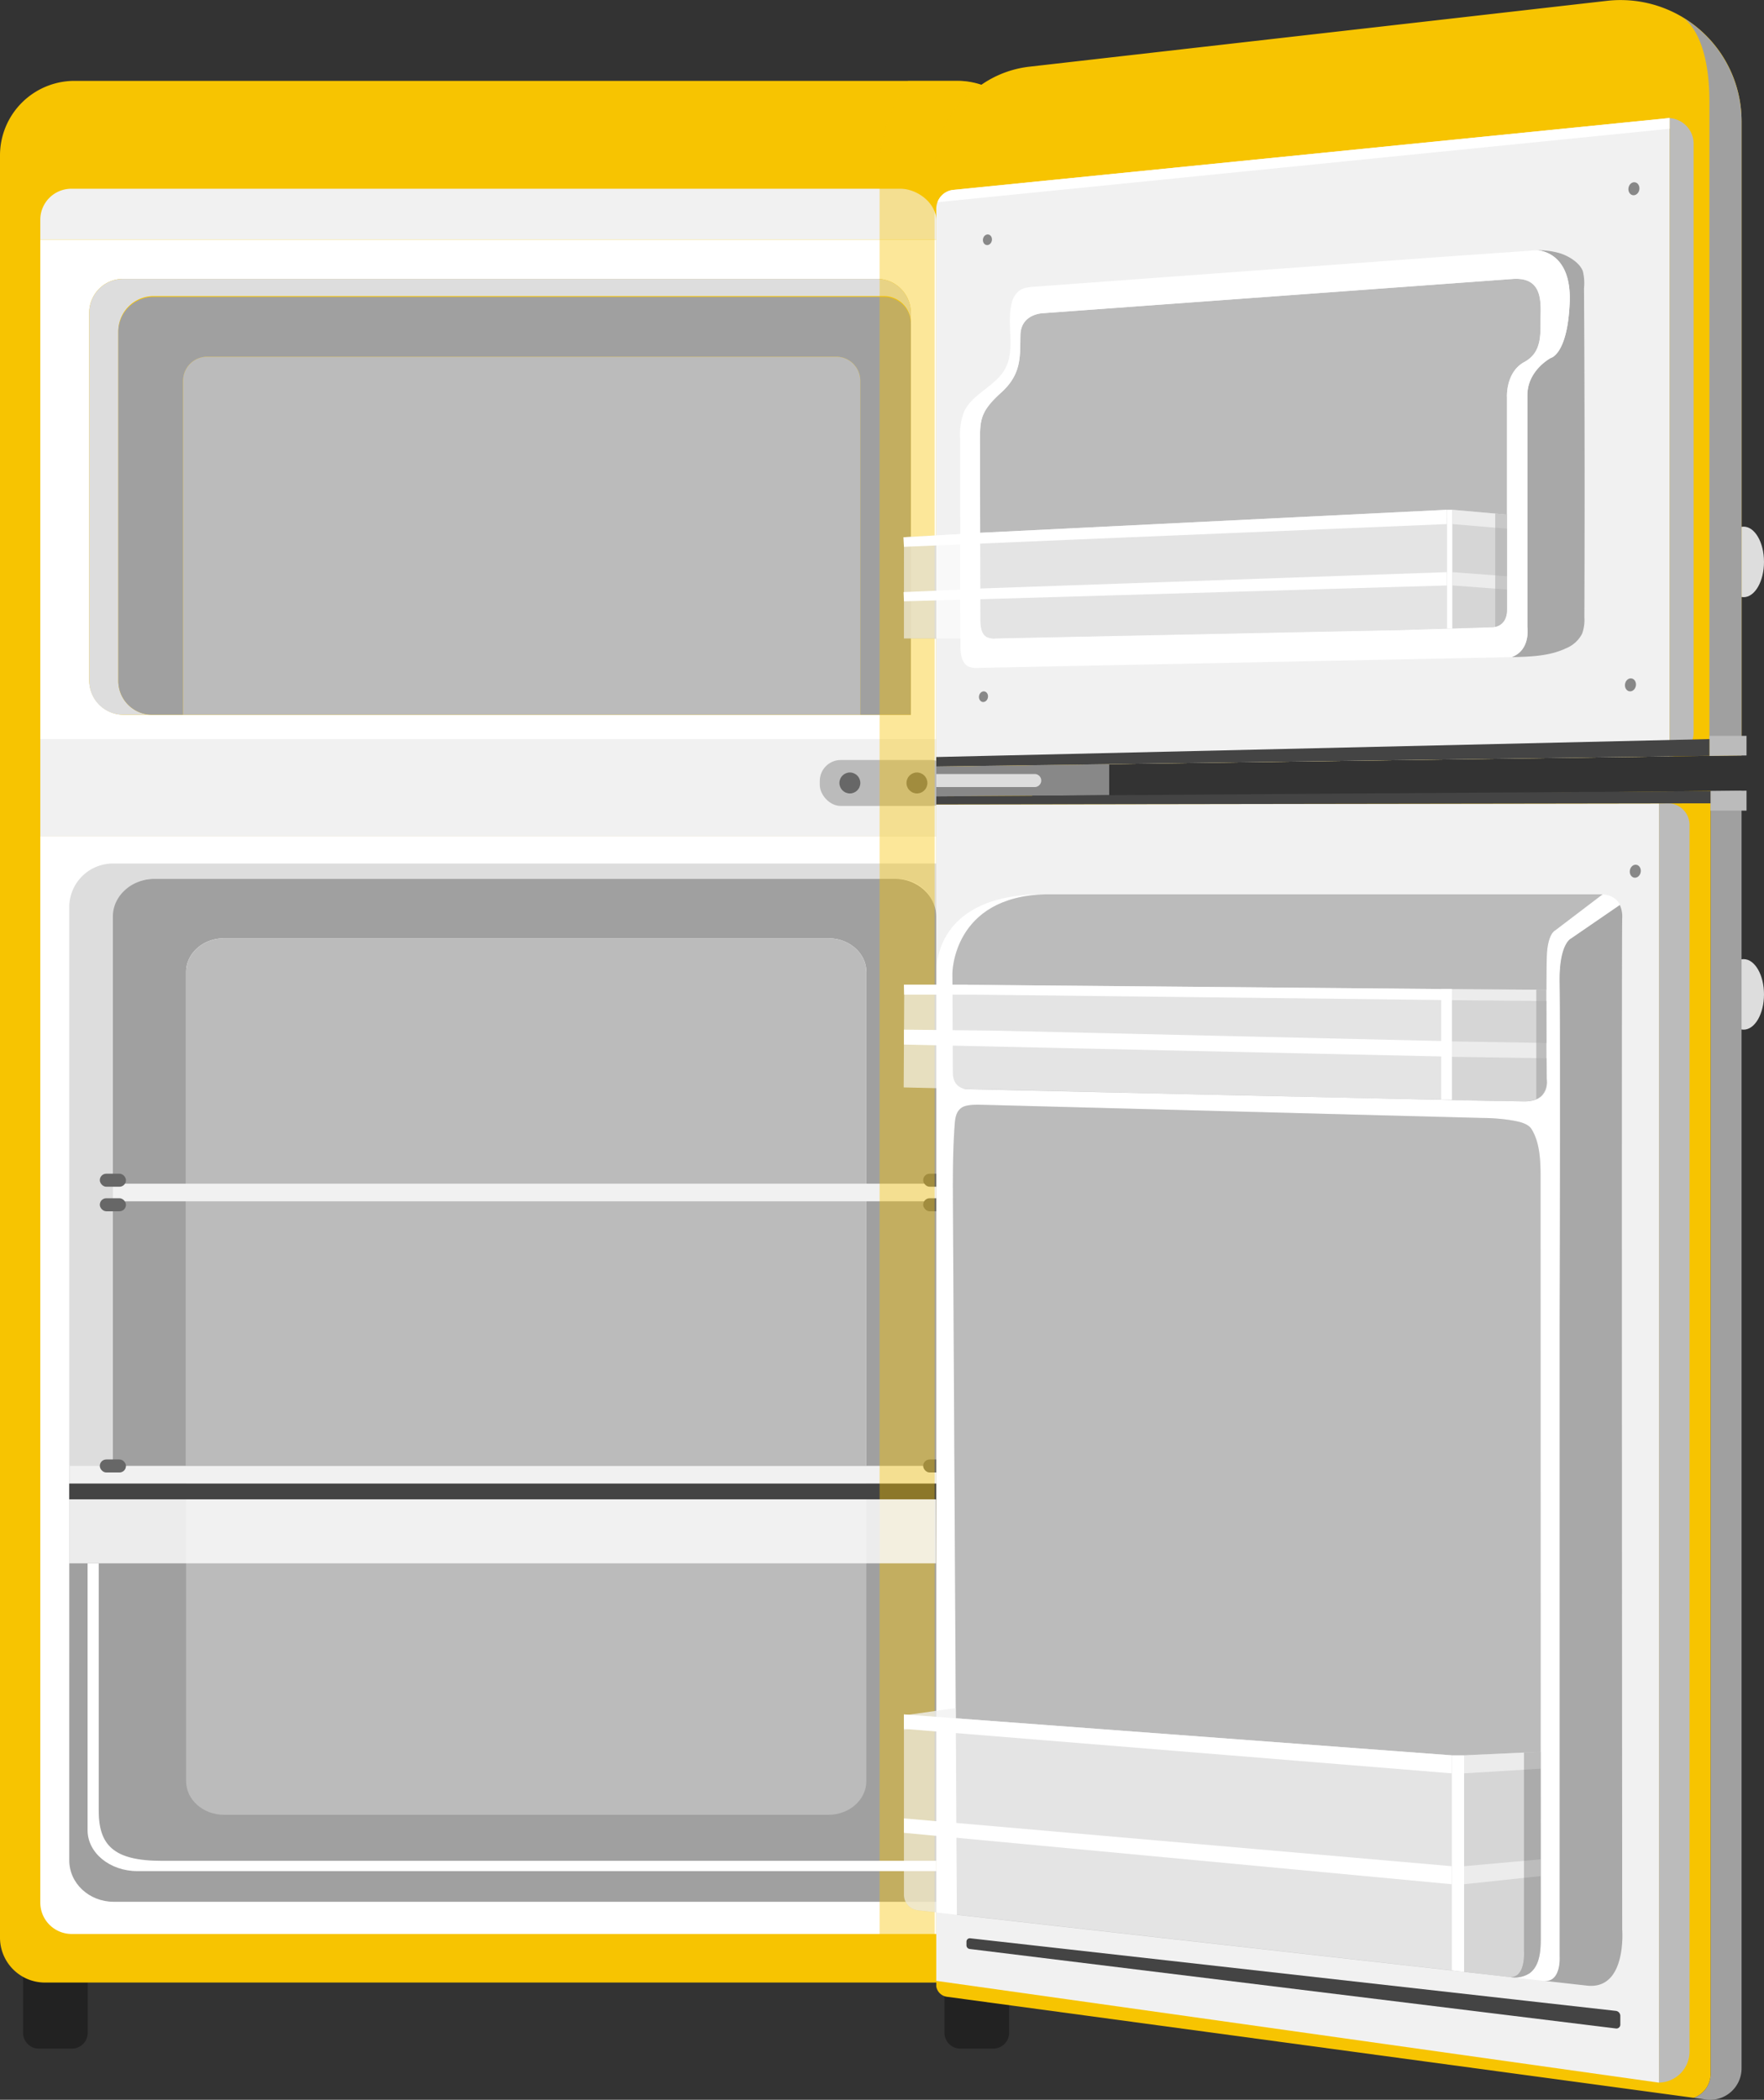 <svg xmlns="http://www.w3.org/2000/svg" width="420.565" height="500.421" viewBox="0 0 420.565 500.421">
  <rect x="0" y="0" width="420.565" height="500.421" fill="#333333" stroke="none"/>
  <g id="그룹_1375" data-name="그룹 1375" transform="translate(-679 -244.143)">
    <g id="그룹_1014" data-name="그룹 1014" transform="translate(679 263.398)">
      <path id="사각형_549" data-name="사각형 549" d="M0,0H15.411a0,0,0,0,1,0,0V13.492a3.778,3.778,0,0,1-3.778,3.778H3.778A3.778,3.778,0,0,1,0,13.492V0A0,0,0,0,1,0,0Z" transform="translate(5.502 451.703)" fill="#222"/>
      <path id="패스_903" data-name="패스 903" d="M974.517,318.69H763.93a17.769,17.769,0,0,0-17.751,17.788v424.7a10.71,10.71,0,0,0,10.7,10.721H981.569a10.71,10.71,0,0,0,10.7-10.721v-424.7A17.769,17.769,0,0,0,974.517,318.69Z" transform="translate(-746.179 -318.671)" fill="#f7c401"/>
      <path id="패스_904" data-name="패스 904" d="M970.246,776.206H764.108a7.485,7.485,0,0,1-7.477-7.492V514.64H970.246Z" transform="translate(-747.026 -334.556)" fill="#fff"/>
      <path id="패스_905" data-name="패스 905" d="M764.154,771.925c0,5.436,4.736,9.844,10.578,9.844H970.856V677.908h-206.7Z" transform="translate(-747.636 -347.792)" fill="#a0a0a0"/>
      <path id="사각형_550" data-name="사각형 550" d="M3.778,0h7.855a3.778,3.778,0,0,1,3.778,3.778V17.269a0,0,0,0,1,0,0H0a0,0,0,0,1,0,0V3.778A3.778,3.778,0,0,1,3.778,0Z" transform="translate(240.587 468.972) rotate(-180)" fill="#222"/>
      <rect id="사각형_551" data-name="사각형 551" width="213.615" height="23.209" transform="translate(9.605 156.875)" fill="#f1f1f1"/>
      <path id="패스_906" data-name="패스 906" d="M961.687,346.666H764.023a7.4,7.4,0,0,0-7.392,7.406v4.753H970.246V354.2C970.246,350.112,965.769,346.666,961.687,346.666Z" transform="translate(-747.026 -320.939)" fill="#f1f1f1"/>
      <path id="패스_907" data-name="패스 907" d="M756.631,478.887H970.246V359.9H756.631ZM768.3,377.3a8.077,8.077,0,0,1,8.068-8.085H956.11a8.077,8.077,0,0,1,8.068,8.085V473.1H776.372a8.25,8.25,0,0,1-8.068-8.285Z" transform="translate(-747.026 -322.011)" fill="#fff"/>
      <path id="패스_908" data-name="패스 908" d="M777.4,473.921h6.926a8.071,8.071,0,0,1-8.064-8.079V382.549a8.4,8.4,0,0,1,8.39-8.406H958.825a6.39,6.39,0,0,1,6.383,6.4v-2.42a8.077,8.077,0,0,0-8.068-8.085H777.4a8.076,8.076,0,0,0-8.068,8.085v87.718A8.076,8.076,0,0,0,777.4,473.921Z" transform="translate(-748.056 -322.833)" fill="#ddd"/>
      <path id="패스_909" data-name="패스 909" d="M959.436,374.719H785.265a8.4,8.4,0,0,0-8.39,8.406v83.1a8.071,8.071,0,0,0,8.064,8.079h7.378V394.7a5.72,5.72,0,0,1,5.714-5.726h150.02a5.72,5.72,0,0,1,5.715,5.726v79.6h12.054V381.115A6.389,6.389,0,0,0,959.436,374.719Z" transform="translate(-748.667 -323.213)" fill="#a0a0a0"/>
      <path id="패스_910" data-name="패스 910" d="M949.413,390.235H799.393a5.72,5.72,0,0,0-5.714,5.726v79.6H955.128v-79.6A5.72,5.72,0,0,0,949.413,390.235Z" transform="translate(-750.03 -324.471)" fill="#bbb"/>
      <rect id="사각형_552" data-name="사각형 552" width="31.551" height="10.945" rx="5" transform="translate(195.449 161.87)" fill="#bbb"/>
      <ellipse id="타원_100" data-name="타원 100" cx="2.493" cy="2.498" rx="2.493" ry="2.498" transform="translate(200.13 164.845)" fill="#676767"/>
      <ellipse id="타원_101" data-name="타원 101" cx="2.493" cy="2.498" rx="2.493" ry="2.498" transform="translate(216.118 164.845)" fill="#676767"/>
      <path id="패스_911" data-name="패스 911" d="M978.964,525.644h-.439c5.216,0,9.709,4.056,9.709,9.045A9.255,9.255,0,0,0,978.964,525.644Z" transform="translate(-765.015 -335.448)" fill="none"/>
      <path id="패스_912" data-name="패스 912" d="M774.55,521.666a10.406,10.406,0,0,0-10.4,10.417V665.241h10.969a.187.187,0,0,1-.191-.183v-130.7a9.245,9.245,0,0,1,9.444-9.034h177.21a9.255,9.255,0,0,1,9.27,9.045v-12.7Z" transform="translate(-747.636 -335.126)" fill="#ddd"/>
      <path id="패스_913" data-name="패스 913" d="M962.063,525.644H785.293c-5.216,0-9.826,3.964-9.826,8.954V665.563h17.458V547.839c0-4.437,4.037-8.032,9.016-8.032H946.087c4.98,0,9.017,3.6,9.017,8.032V665.4a.173.173,0,0,1-.183.163h16.852V534.689C971.773,529.7,967.279,525.644,962.063,525.644Z" transform="translate(-748.553 -335.448)" fill="#a0a0a0"/>
      <path id="패스_914" data-name="패스 914" d="M947.627,541.056H803.481c-4.979,0-9.016,3.6-9.016,8.032V741.911c0,4.437,4.037,8.032,9.016,8.032H947.627c4.98,0,9.017-3.6,9.017-8.032V549.088C956.644,544.652,952.607,541.056,947.627,541.056Z" transform="translate(-750.093 -336.698)" fill="#bbb"/>
      <path id="패스_915" data-name="패스 915" d="M764.154,677.908v4.2h206.7v-4.2h-206.7Z" transform="translate(-747.636 -347.792)" fill="#f1f1f1"/>
      <path id="패스_916" data-name="패스 916" d="M764.154,682.482v3.775h206.7v-3.775h-206.7Z" transform="translate(-747.636 -348.163)" fill="#444"/>
      <rect id="사각형_553" data-name="사각형 553" width="196.298" height="4.203" transform="translate(26.913 262.837)" fill="#f1f1f1"/>
      <rect id="사각형_554" data-name="사각형 554" width="6.236" height="3.107" rx="1.549" transform="translate(23.795 260.461)" fill="#676767"/>
      <rect id="사각형_555" data-name="사각형 555" width="6.236" height="3.107" rx="1.549" transform="translate(23.795 266.309)" fill="#676767"/>
      <rect id="사각형_556" data-name="사각형 556" width="6.236" height="3.107" rx="1.549" transform="translate(23.795 328.562)" fill="#676767"/>
      <rect id="사각형_557" data-name="사각형 557" width="6.236" height="3.107" rx="1.549" transform="translate(220.102 260.461)" fill="#676767"/>
      <rect id="사각형_558" data-name="사각형 558" width="6.236" height="3.107" rx="1.549" transform="translate(220.102 266.309)" fill="#676767"/>
      <rect id="사각형_559" data-name="사각형 559" width="6.236" height="3.107" rx="1.549" transform="translate(220.102 328.562)" fill="#676767"/>
      <path id="패스_917" data-name="패스 917" d="M1030.32,495.89v7.4l-41.229.285v-7.147Z" transform="translate(-765.871 -333.036)" fill="#888"/>
      <g id="그룹_510" data-name="그룹 510" transform="translate(223.22 165.206)">
        <path id="패스_918" data-name="패스 918" d="M1012.56,498.449H989.091v3.112h23.469a1.556,1.556,0,0,0,0-3.112Z" transform="translate(-989.091 -498.449)" fill="#ddd"/>
      </g>
      <g id="그룹_513" data-name="그룹 513" transform="translate(215.419 107.859)" opacity="0.8">
        <path id="패스_924" data-name="패스 924" d="M998.9,456.555l-.031-20.512-18.264.924.106,24.133,20.959,0v-.017a2.951,2.951,0,0,1-1.137-.254C999.1,460.138,998.9,458.175,998.9,456.555Z" transform="translate(-980.602 -436.043)" fill="#888" opacity="0.9"/>
      </g>
      <g id="그룹_514" data-name="그룹 514" transform="translate(215.511 389.326)" opacity="0.8">
        <path id="패스_925" data-name="패스 925" d="M980.7,742.341v42.994a3.7,3.7,0,0,0,3.272,3.679l9.355,1.052q-.129-23.415-.26-46.8Z" transform="translate(-980.702 -742.341)" fill="#888" opacity="0.6"/>
      </g>
      <path id="패스_926" data-name="패스 926" d="M987.519,771.473V340.389A25.19,25.19,0,0,1,998.266,319.6a17.665,17.665,0,0,0-5.629-.928H981.176a37.446,37.446,0,0,0-6.788,21.72V771.875h13.131Z" transform="translate(-764.68 -318.669)" fill="#f7c401" opacity="0.4" style="mix-blend-mode: multiply;isolation: isolate"/>
      <g id="그룹_1015" data-name="그룹 1015" transform="translate(16.518 338.066)">
        <path id="패스_919" data-name="패스 919" d="M771.561,761.85V703.165h-2.656v63.626c0,5.366,5.308,9.715,11.854,9.715H971.241l0-2.453H786.5C774.935,774.052,771.487,770.183,771.561,761.85Z" transform="translate(-764.539 -687.905)" fill="#fff"/>
        <path id="패스_921" data-name="패스 921" d="M970.783,701.818H764.154V686.559H970.719Z" transform="translate(-764.154 -686.559)" fill="#fff" opacity="0.8"/>
      </g>
    </g>
    <g id="그룹_522" data-name="그룹 522" transform="translate(894.45 432.578)">
      <g id="그룹_516" data-name="그룹 516" transform="translate(7.77)">
        <ellipse id="타원_102" data-name="타원 102" cx="4.863" cy="8.406" rx="4.863" ry="8.406" transform="translate(187.618 40.143)" fill="#ddd"/>
        <path id="패스_927" data-name="패스 927" d="M1189.63,502.851v305.4a6.065,6.065,0,0,1-4.037,6.046l2.935.4a7.492,7.492,0,0,0,8.488-7.434V502.774Z" transform="translate(-1005.021 -502.774)" fill="#a0a0a0"/>
        <path id="패스_928" data-name="패스 928" d="M1173.7,808.256v-305.4L989.091,504.79V787.737a2.973,2.973,0,0,0,2.565,2.483L1169.663,814.3A6.065,6.065,0,0,0,1173.7,808.256Z" transform="translate(-989.091 -502.781)" fill="#f7c401"/>
        <g id="그룹_515" data-name="그룹 515" transform="translate(172.299 3.013)">
          <path id="패스_929" data-name="패스 929" d="M1178.714,506.053l-2.124.04V810.93a7.412,7.412,0,0,0,7.294-7.415v-292.3A5.157,5.157,0,0,0,1178.714,506.053Z" transform="translate(-1176.59 -506.053)" fill="#bbb"/>
        </g>
        <path id="패스_930" data-name="패스 930" d="M989.091,506.333l172.3-.236V810.945l-172.3-24.258Z" transform="translate(-989.091 -503.043)" fill="#f1f1f1"/>
        <ellipse id="타원_103" data-name="타원 103" cx="1.557" cy="1.309" rx="1.557" ry="1.309" transform="translate(165.101 20.5) rotate(-79.999)" fill="#888"/>
        <path id="패스_931" data-name="패스 931" d="M1165.4,776.547s-.183-234.827,0-241.039a6.471,6.471,0,0,0-.606-3.161l-11.652,8s-2.929,1.187-2.745,10.69,0,83.331,0,83.331V782.943s.443,6.307-3.806,5.838l10.4,1.168C1166.563,791.021,1165.4,776.547,1165.4,776.547Z" transform="translate(-1001.86 -505.171)" fill="#a0a0a0" opacity="0.9"/>
        <path id="패스_932" data-name="패스 932" d="M1161.963,529.656h-.055l.051,0Z" transform="translate(-1003.101 -504.953)" fill="none"/>
        <path id="패스_933" data-name="패스 933" d="M1161.439,529.644h-.069l-.108,0-.047,0-.017,0-.023,0h.675C1161.69,529.646,1161.545,529.642,1161.439,529.644Z" transform="translate(-1003.041 -504.952)" fill="none"/>
        <path id="패스_934" data-name="패스 934" d="M1013.41,529.656c-13.5.291-19.5,5.481-22.155,10.284q-.234.425-.435.843a17.019,17.019,0,0,0-1.149,3.159c-.123.484-.218.942-.289,1.364a13.321,13.321,0,0,0-.215,2.806V772.293l4.847.544c-.311-55.978-.621-111.8-.932-167.778-.037-6.512-.081-13.393.351-19.727.135-1.967.188-3.937,1.885-4.935,1.051-.617,3.191-.625,4.412-.594l.055,0,119.525,3.149a46.364,46.364,0,0,1,6.464.48c1.692.284,4.308.643,5.255,2.182,2.3,3.735,2.141,8.906,2.142,13.119q.019,89.833.039,179.665c0,3.011-.2,6.465-2.572,8.317a6.273,6.273,0,0,1-4.621.992l7.886.885c4.249.469,3.806-5.838,3.806-5.838V634.185s.183-73.829,0-83.331,2.745-10.69,2.745-10.69l11.652-8a4.368,4.368,0,0,0-.556-.866c-.029-.035-.061-.068-.092-.1a4.281,4.281,0,0,0-.345-.339c-.033-.028-.065-.058-.1-.085a4.471,4.471,0,0,0-.939-.589l-.112-.05c-.128-.056-.257-.107-.383-.152-.036-.012-.072-.026-.108-.037a5.866,5.866,0,0,0-.9-.216l-.1-.016q-.16-.022-.3-.036l-.091-.009c-.043,0-.077,0-.118-.006l-11.293,8.586s-1.824.731-2.006,6.213,0,29.239,0,29.239.912,5.3-5.289,5.3-133.136-2.924-133.136-2.924-3.156-.122-3.173-3.838l-.11-23.756s.03-18.275,22.162-18.822Z" transform="translate(-989.096 -504.953)" fill="#fff"/>
        <path id="패스_935" data-name="패스 935" d="M993.282,548.479l.11,23.756c.018,3.716,3.173,3.838,3.173,3.838S1123.5,579,1129.7,579s5.289-5.3,5.289-5.3-.183-23.757,0-29.239,2.006-6.213,2.006-6.213l11.293-8.586-.051,0H1015.444C993.312,530.2,993.282,548.479,993.282,548.479Z" transform="translate(-989.431 -504.953)" fill="#bbb"/>
        <path id="패스_936" data-name="패스 936" d="M1130.982,791.14c2.37-1.853,2.573-5.306,2.572-8.317q-.019-89.832-.039-179.665c0-4.212.159-9.383-2.142-13.119-.947-1.538-3.564-1.9-5.255-2.182a46.354,46.354,0,0,0-6.464-.48l-119.524-3.149-.055,0c-1.22-.031-3.361-.024-4.412.594-1.7,1-1.75,2.967-1.885,4.935-.432,6.333-.388,13.215-.351,19.727.311,55.979.621,111.813.932,167.791,40.677,4.607,83.565,9.4,129.222,14.539.319.036.636.075.95.116l1.83.2A6.272,6.272,0,0,0,1130.982,791.14Z" transform="translate(-989.441 -509.376)" fill="#bbb"/>
        <path id="패스_937" data-name="패스 937" d="M997.819,800.4l153.935,17.3a1.209,1.209,0,0,1,1.06,1.2v2.075a.924.924,0,0,1-1.046.917L997.688,802.946a.879.879,0,0,1-.762-.871v-.888A.8.8,0,0,1,997.819,800.4Z" transform="translate(-989.726 -526.901)" fill="#444"/>
        <path id="패스_938" data-name="패스 938" d="M1198.556,507.533h-8.587v-4.672l8.587-.087Z" transform="translate(-1005.376 -502.774)" fill="#bbb"/>
        <path id="패스_939" data-name="패스 939" d="M989.091,504.141v1.93l184.594-.276v-2.926Z" transform="translate(-989.091 -502.782)" fill="#444"/>
      </g>
      <g id="그룹_519" data-name="그룹 519" transform="translate(0 46.234)">
        <path id="패스_940" data-name="패스 940" d="M1145.425,575.659s-.042-5.465-.066-11.757l-.014-9.5-22.474-.152v26.484c6.843.141,16.208.226,17.265.226C1146.337,580.959,1145.425,575.659,1145.425,575.659Z" transform="translate(-992.167 -553.181)" fill="#ddd" opacity="0.8"/>
        <rect id="사각형_560" data-name="사각형 560" width="2.555" height="26.373" transform="translate(128.15 1.003)" fill="#fff"/>
        <path id="패스_941" data-name="패스 941" d="M992.186,553.087H980.7l.061,2.375-.121,22.112,14.712.355c.074.008.121.011.121.011l7.249.166h.039c21.3.489,80.386,1.876,108.583,2.461V554.147Z" transform="translate(-980.636 -553.087)" fill="#fff" opacity="0.6"/>
        <path id="패스_942" data-name="패스 942" d="M1126.576,583.068l1.39.029v-.03l-1.39-.029Z" transform="translate(-992.467 -555.515)" fill="#f1f1f1" opacity="0.8"/>
        <g id="그룹_517" data-name="그룹 517" transform="translate(0.06 0)">
          <path id="패스_943" data-name="패스 943" d="M995.975,553.12l-.075-.033H980.7l.061,2.376h17l113.586,1.308v-2.623Z" transform="translate(-980.702 -553.087)" fill="#fff"/>
          <path id="패스_944" data-name="패스 944" d="M1002.587,564.988l-21.886-.235v3.555l130.644,2.885V567.52Z" transform="translate(-980.702 -554.033)" fill="#fff"/>
        </g>
        <g id="그룹_518" data-name="그룹 518" transform="translate(130.704 1.066)">
          <path id="패스_945" data-name="패스 945" d="M1145.454,557.078l0-2.679-22.579-.152v2.633Z" transform="translate(-1122.871 -554.248)" fill="#f1f1f1" opacity="0.8"/>
          <path id="패스_946" data-name="패스 946" d="M1122.871,571.471l22.583.352v-3.655l-22.583-.37Z" transform="translate(-1122.871 -555.346)" fill="#f1f1f1" opacity="0.8"/>
        </g>
        <path id="패스_947" data-name="패스 947" d="M1147.2,575.672s-.042-5.465-.066-11.757l-.014-9.5-1.3-.011h-1.049v26.05a4.574,4.574,0,0,0,1.051-.652A4.772,4.772,0,0,0,1147.2,575.672Z" transform="translate(-993.942 -553.194)" fill="#a0a0a0" opacity="0.6"/>
      </g>
      <g id="그룹_521" data-name="그룹 521" transform="translate(0.06 218.631)">
        <path id="패스_948" data-name="패스 948" d="M989.221,793.735l-.13-.015Z" transform="translate(-981.382 -744.992)" fill="none"/>
        <path id="패스_949" data-name="패스 949" d="M990.4,793.867l-.8-.091Z" transform="translate(-981.422 -744.996)" fill="none"/>
        <path id="패스_950" data-name="패스 950" d="M989.563,793.773l-.331-.037Z" transform="translate(-981.393 -744.993)" fill="none"/>
        <path id="패스_951" data-name="패스 951" d="M1140.312,799.489V752.235l-14.266.654v51.587l5.667.661h0l5.277.6C1140.81,805.9,1140.312,799.489,1140.312,799.489Z" transform="translate(-992.484 -741.629)" fill="#ddd" opacity="0.8"/>
        <path id="패스_952" data-name="패스 952" d="M980.7,742.341l130.583,9.746v51.252L983.974,789.014a3.7,3.7,0,0,1-3.272-3.679Z" transform="translate(-980.702 -740.827)" fill="#fff" opacity="0.6"/>
        <path id="패스_953" data-name="패스 953" d="M1122.805,756.42v0Z" transform="translate(-992.222 -741.686)" fill="none"/>
        <path id="패스_954" data-name="패스 954" d="M1122.805,752.947" transform="translate(-992.222 -741.686)" fill="none"/>
        <path id="패스_955" data-name="패스 955" d="M1122.8,752.947V804.2l2.979.383V752.947Z" transform="translate(-992.222 -741.687)" fill="#fff"/>
        <path id="패스_956" data-name="패스 956" d="M980.7,742.443l12.335-1.75.021,3.136L980.7,745.885v-3.442" transform="translate(-980.702 -740.693)" fill="#f1f1f1" opacity="0.8"/>
        <path id="패스_957" data-name="패스 957" d="M980.7,742.341l130.583,9.747v4.294L980.7,745.783Z" transform="translate(-980.702 -740.827)" fill="#fff"/>
        <path id="패스_958" data-name="패스 958" d="M980.7,769.306,1111.285,780.7v4.294L980.7,772.748Z" transform="translate(-980.702 -743.013)" fill="#fff"/>
        <g id="그룹_520" data-name="그룹 520" transform="translate(133.562 10.423)">
          <path id="패스_959" data-name="패스 959" d="M1144.3,752.035l-18.251.838v4.294l18.252-1.11Z" transform="translate(-1126.046 -752.035)" fill="#f1f1f1" opacity="0.8"/>
          <path id="패스_960" data-name="패스 960" d="M1144.273,779.926l-18.227,1.633v4.294l18.227-1.931Z" transform="translate(-1126.046 -754.296)" fill="#f1f1f1" opacity="0.8"/>
        </g>
        <path id="패스_961" data-name="패스 961" d="M1145.271,756.589l0-4.554-3.985.184v47.254s.5,6.336-3.248,6.253a6.591,6.591,0,0,0,4.672-.982c2.388-1.852,2.573-5.338,2.572-8.349Z" transform="translate(-993.456 -741.612)" fill="#a0a0a0" opacity="0.6"/>
      </g>
    </g>
    <g id="그룹_528" data-name="그룹 528" transform="translate(894.419 244.143)">
      <g id="그룹_525" data-name="그룹 525" transform="translate(7.801)">
        <ellipse id="타원_104" data-name="타원 104" cx="4.863" cy="8.406" rx="4.863" ry="8.406" transform="translate(187.618 125.509)" fill="#ddd"/>
        <path id="패스_962" data-name="패스 962" d="M1181.086,477.744l-192,2.649V338.71a25.046,25.046,0,0,1,22.1-25.088L1149.121,297.9a28.847,28.847,0,0,1,31.965,28.842Z" transform="translate(-989.091 -297.716)" fill="#f7c401"/>
        <path id="패스_963" data-name="패스 963" d="M1163.943,480.46l-174.852,2.414V350.081a4.55,4.55,0,0,1,3.986-4.62l170.865-17.141Z" transform="translate(-989.091 -300.197)" fill="#f1f1f1"/>
        <g id="그룹_523" data-name="그룹 523" transform="translate(174.852 28.146)">
          <path id="패스_964" data-name="패스 964" d="M1179.368,328.345V480.462l.244,0a5.675,5.675,0,0,0,5.47-5.685V334.465A6.133,6.133,0,0,0,1179.368,328.345Z" transform="translate(-1179.368 -328.345)" fill="#bbb"/>
        </g>
        <path id="패스_965" data-name="패스 965" d="M1127.4,370.068l-111.851,8.151s-5.345.066-5.467,5.183.365,9.259-4.62,13.767-5.031,6.516-5.024,11.726l.065,42.31c0,1.62.2,3.583,1.633,4.277a4.146,4.146,0,0,0,1.914.264l96.436-1.988,21.7-.68s3.892.255,3.892-4.253V398.266s-.365-5.97,4.133-8.406,3.769-7.067,3.891-11.33S1133.839,369.6,1127.4,370.068Z" transform="translate(-990.011 -303.579)" fill="#bbb"/>
        <path id="패스_966" data-name="패스 966" d="M1155.707,388.753q-.022-5.707-.052-11.412-.014-2.853-.031-5.706a11.742,11.742,0,0,0-.289-4.065c-.791-2.035-3.418-3.591-5.377-4.211a18.276,18.276,0,0,0-5.537-.735c.983.048,8.244.793,7.791,12.38-.486,12.427-4.5,13.28-4.5,13.28s-5.593,2.924-5.593,8.893v55.207s.855,5.533-3.768,7.2c4.424-.089,9-.213,13-2.111a7.447,7.447,0,0,0,3.82-3.473,9.681,9.681,0,0,0,.539-3.853q.029-7.875.042-15.749Q1155.793,411.578,1155.707,388.753Z" transform="translate(-1001.191 -302.978)" fill="#a0a0a0" opacity="0.9"/>
        <path id="패스_967" data-name="패스 967" d="M1132.823,362.624l-.189,0L1108.1,364.34l-95.106,6.966a12.907,12.907,0,0,0-2.086.275,4.357,4.357,0,0,0-1.605.719,5.34,5.34,0,0,0-1.767,3.123c-1.2,5.085.986,10.862-1.522,15.444-2.295,4.193-7.83,5.917-9.81,10.267a15.511,15.511,0,0,0-.922,6.487q.039,24.624.077,49.247c0,1.886.243,4.17,1.944,4.978a5.031,5.031,0,0,0,2.276.307l127.176-2.565c4.622-1.672,3.768-7.2,3.768-7.2V397.177c0-5.969,5.593-8.893,5.593-8.893s4.013-.853,4.5-13.28C1141.067,363.417,1133.806,362.672,1132.823,362.624Zm.86,15.3c-.121,4.264.609,8.893-3.891,11.33s-4.133,8.406-4.133,8.406v50.559c0,4.508-3.892,4.253-3.892,4.253l-21.7.68-96.437,1.988a4.146,4.146,0,0,1-1.914-.264c-1.429-.694-1.631-2.657-1.633-4.277l-.065-42.31c-.007-5.209.039-7.217,5.024-11.726s4.5-8.65,4.62-13.767,5.467-5.183,5.467-5.183l111.851-8.151C1133.421,369,1133.8,373.664,1133.683,377.928Z" transform="translate(-989.593 -302.978)" fill="#fff"/>
        <ellipse id="타원_105" data-name="타원 105" cx="1.557" cy="1.309" rx="1.557" ry="1.309" transform="translate(164.77 46.288) rotate(-79.999)" fill="#888"/>
        <ellipse id="타원_106" data-name="타원 106" cx="1.557" cy="1.309" rx="1.557" ry="1.309" transform="translate(163.949 164.523) rotate(-79.999)" fill="#888"/>
        <ellipse id="타원_107" data-name="타원 107" cx="1.276" cy="1.072" rx="1.276" ry="1.072" transform="translate(10.923 58.21) rotate(-79.999)" fill="#888"/>
        <ellipse id="타원_108" data-name="타원 108" cx="1.276" cy="1.072" rx="1.276" ry="1.072" transform="translate(9.983 167.105) rotate(-79.999)" fill="#888"/>
        <path id="패스_968" data-name="패스 968" d="M1189.083,478.191v-155.8c0-17.543-6.854-20.46-6.854-20.461a29,29,0,0,1,14.515,25.159v151l-4.377.013Z" transform="translate(-1004.748 -298.057)" fill="#a0a0a0"/>
        <path id="패스_969" data-name="패스 969" d="M1198.534,493.227l-8.845.093v-4.765h8.845Z" transform="translate(-1005.353 -313.187)" fill="#bbb"/>
        <path id="패스_970" data-name="패스 970" d="M1173.426,493.387v-4L989.091,493.67v2.261Z" transform="translate(-989.091 -313.254)" fill="#444"/>
        <g id="그룹_524" data-name="그룹 524" transform="translate(0.298 28.124)">
          <path id="패스_971" data-name="패스 971" d="M1163.969,328.321,993.1,345.462a4.457,4.457,0,0,0-3.689,2.929l174.554-17.511Z" transform="translate(-989.415 -328.321)" fill="#fff"/>
        </g>
      </g>
      <g id="그룹_527" data-name="그룹 527" transform="translate(0 121.489)">
        <path id="패스_972" data-name="패스 972" d="M1123,429.923l13.01,1.157v22.6c0,4.508-3.735,4.253-3.735,4.253l-9.276.3Z" transform="translate(-992.146 -429.923)" fill="#ddd" opacity="0.8"/>
        <rect id="사각형_561" data-name="사각형 561" width="1.337" height="28.312" transform="translate(129.52)" fill="#fff"/>
        <path id="패스_973" data-name="패스 973" d="M998.861,435.405,980.6,436.471l.092,2.284V460.6s21.135.007,21.725,0l22.574-.469.383,0v0l72.8-1.511,11.947-.377V429.923Z" transform="translate(-980.602 -429.923)" fill="#fff" opacity="0.6"/>
        <path id="패스_974" data-name="패스 974" d="M1110.121,446.1l-102.708,3.6h0l-8.577.3v.069l-18.229.784.091,2.193,18.138-.518v.03l29.987-.886h.02l81.283-2.4Z" transform="translate(-980.602 -431.234)" fill="#fff"/>
        <path id="패스_975" data-name="패스 975" d="M1110.121,429.923l-111.26,5.483v.05L980.6,436.471l.091,2.284,41.819-1.777,87.608-3.644Z" transform="translate(-980.602 -429.923)" fill="#fff"/>
        <path id="패스_976" data-name="패스 976" d="M1123,429.923v3.411l13.01,1.1v-3.35Z" transform="translate(-992.146 -429.923)" fill="#f1f1f1" opacity="0.8"/>
        <path id="패스_977" data-name="패스 977" d="M1123,446.1l13.01.975v3.168l-13.01-.975Z" transform="translate(-992.146 -431.234)" fill="#f1f1f1" opacity="0.8"/>
        <g id="그룹_526" data-name="그룹 526" transform="translate(141.07 0.908)" opacity="0.6">
          <path id="패스_978" data-name="패스 978" d="M1134.117,430.911v27.006c1.107-.249,2.8-1.122,2.8-4.157v-22.6Z" transform="translate(-1134.117 -430.911)" fill="#a0a0a0" opacity="0.8"/>
        </g>
      </g>
    </g>
  </g>
</svg>
